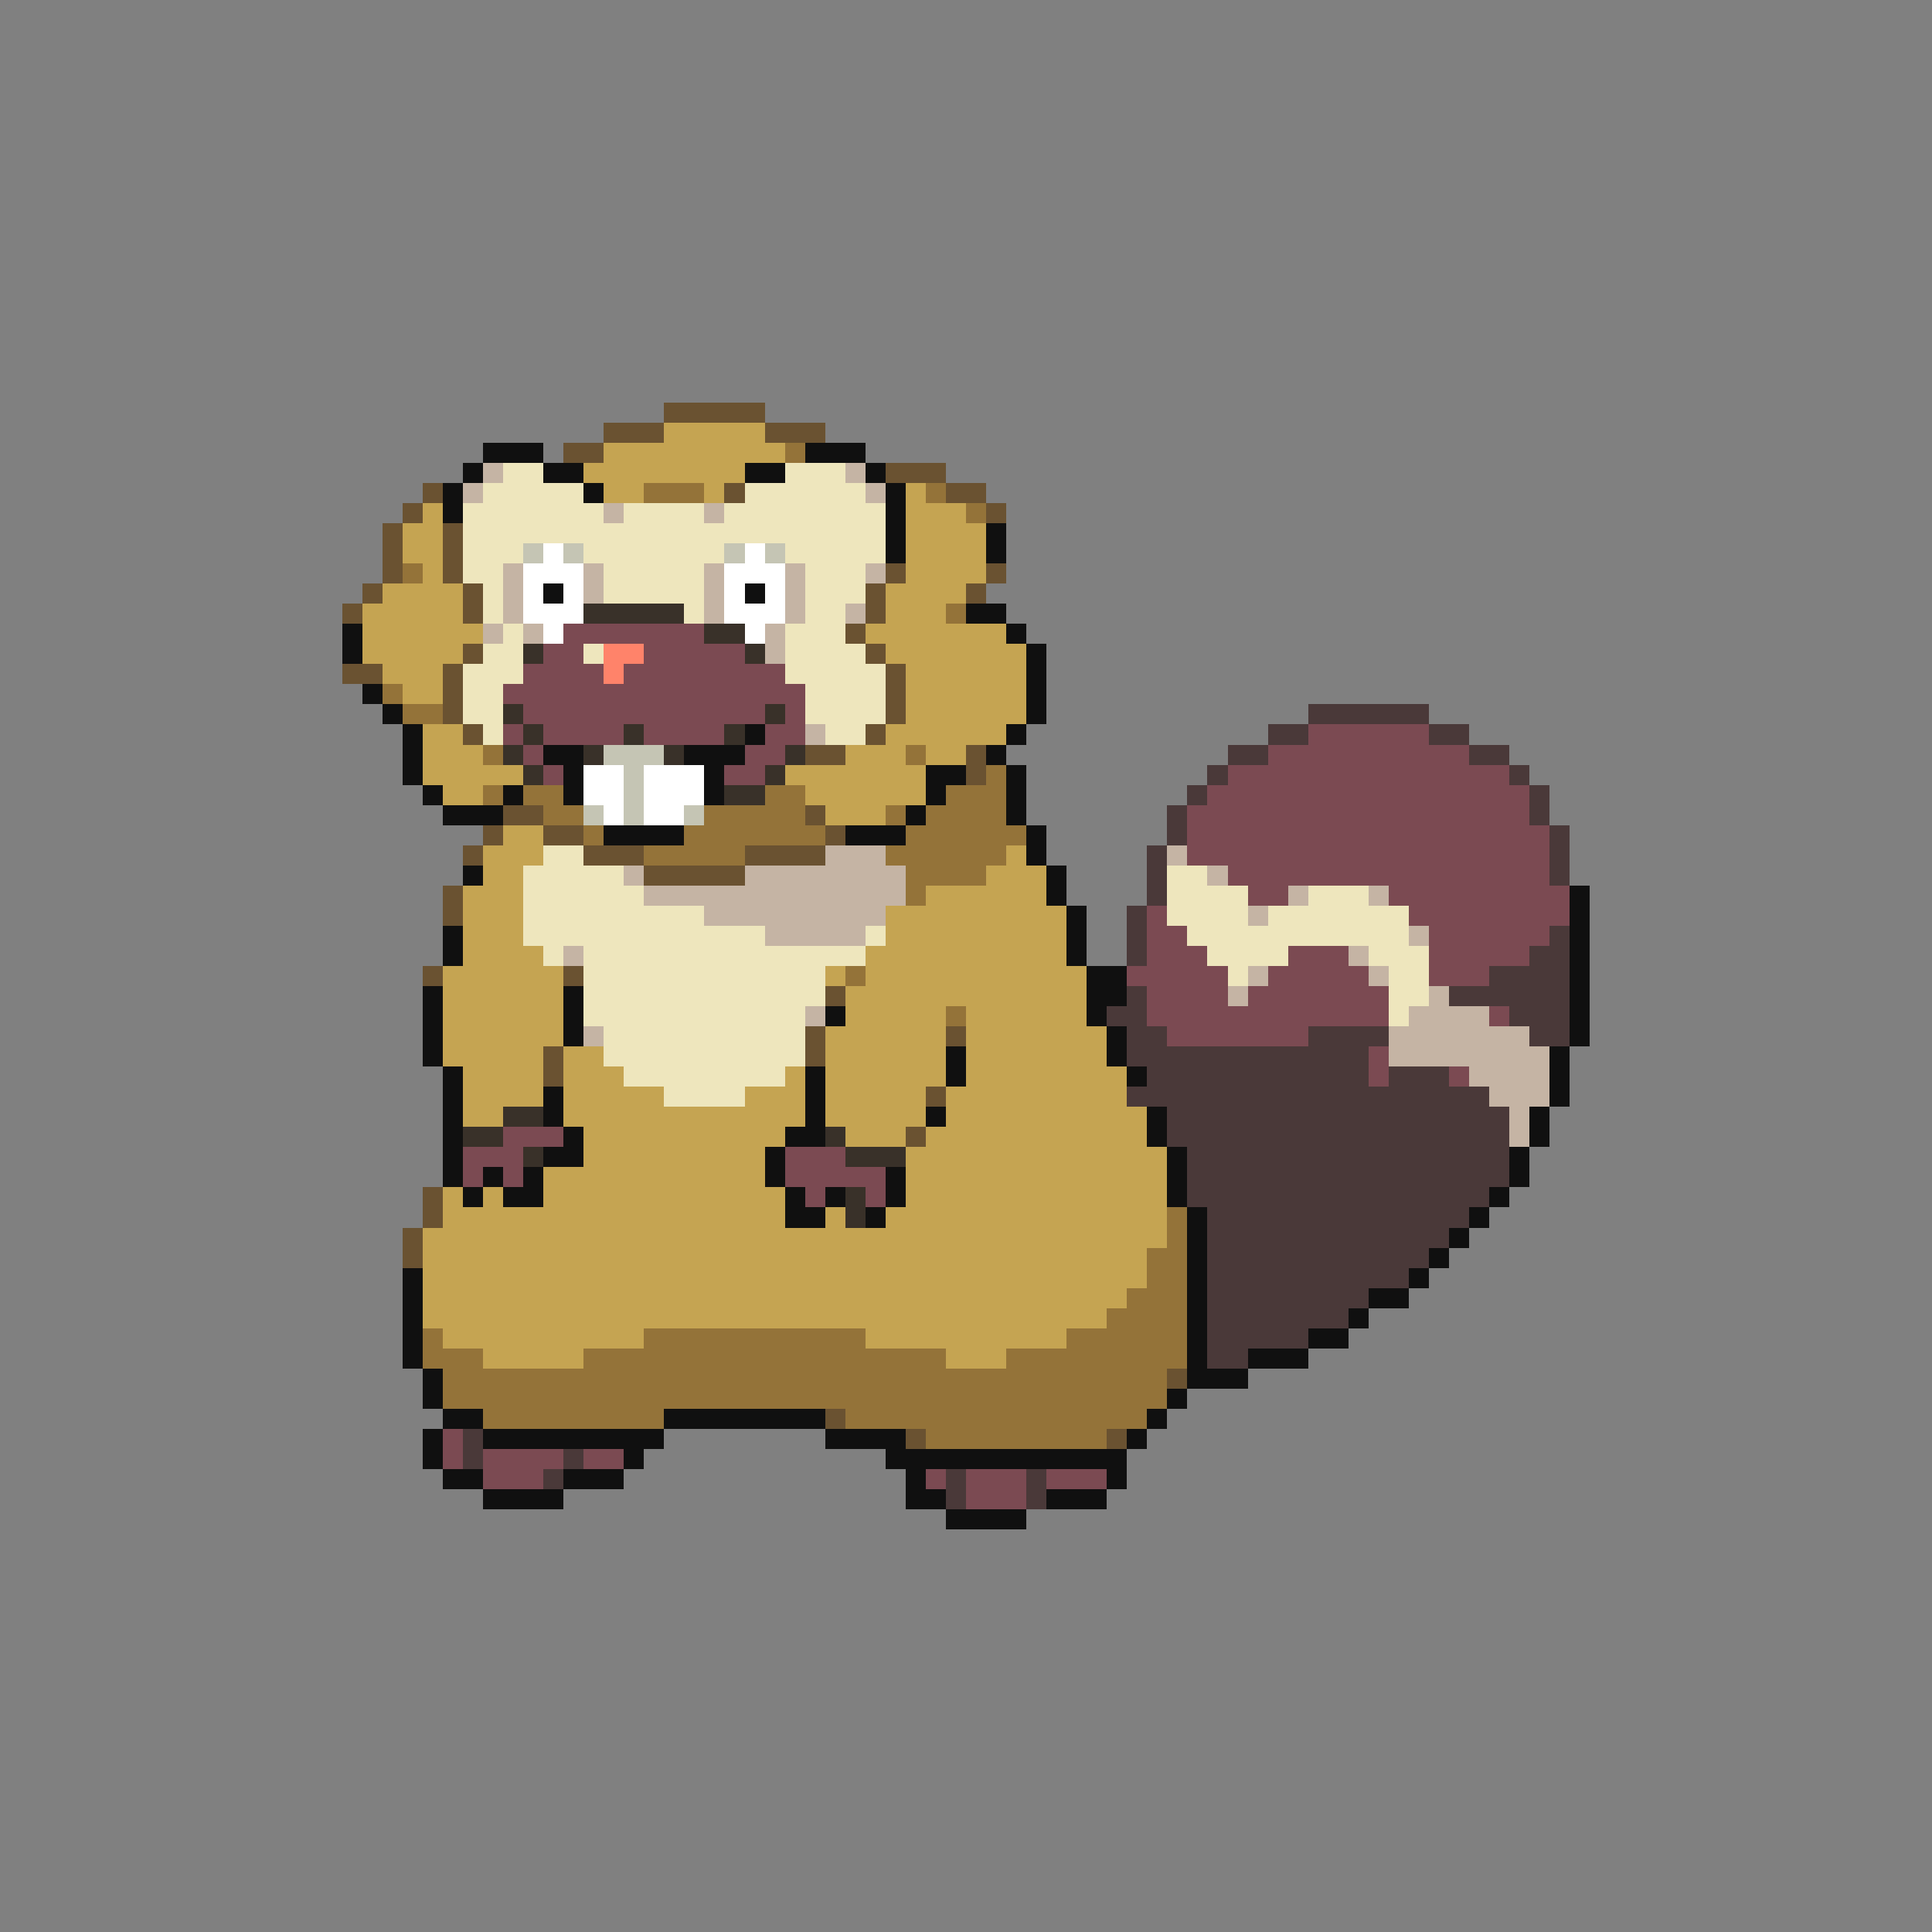 <svg xmlns="http://www.w3.org/2000/svg" viewBox="0 -0.5 96 96" shape-rendering="crispEdges">
<rect x="0" y="-0.5" width="96" height="96" fill="#808080" stroke="none"/>
<path stroke="#6a5231" d="M33 20h5M30 21h3M38 21h3M28 22h2M44 23h3M21 24h1M36 24h1M47 24h2M20 25h1M49 25h1M19 26h1M22 26h1M19 27h1M22 27h1M19 28h1M22 28h1M44 28h1M49 28h1M18 29h1M23 29h1M43 29h1M48 29h1M17 30h1M23 30h1M43 30h1M42 31h1M23 32h1M43 32h1M17 33h2M22 33h1M44 33h1M22 34h1M44 34h1M22 35h1M44 35h1M23 36h1M43 36h1M40 37h2M48 37h1M48 38h1M25 40h2M40 40h1M24 41h1M27 41h2M41 41h1M23 42h1M29 42h3M37 42h4M32 43h5M22 44h1M22 45h1M21 48h1M28 48h1M41 49h1M40 51h1M47 51h1M27 52h1M40 52h1M27 53h1M46 54h1M45 56h1M21 59h1M21 60h1M20 61h1M20 62h1M58 68h1M41 70h1M45 71h1M55 71h1" />
<path stroke="#c5a452" d="M33 21h5M30 22h9M29 23h8M30 24h2M35 24h1M45 24h1M21 25h1M45 25h3M20 26h2M45 26h4M20 27h2M45 27h4M21 28h1M45 28h4M19 29h4M44 29h4M18 30h5M44 30h3M18 31h6M43 31h7M18 32h5M44 32h7M19 33h3M45 33h6M20 34h2M45 34h6M45 35h6M21 36h2M44 36h6M21 37h3M42 37h3M46 37h2M21 38h5M39 38h7M22 39h2M40 39h6M41 40h3M25 41h2M24 42h3M50 42h1M24 43h2M49 43h3M23 44h3M46 44h6M23 45h3M44 45h9M23 46h3M44 46h9M23 47h4M43 47h10M22 48h6M41 48h1M43 48h11M22 49h6M42 49h12M22 50h6M42 50h5M48 50h6M22 51h6M41 51h6M48 51h7M22 52h5M28 52h2M41 52h6M48 52h7M23 53h4M28 53h3M39 53h1M41 53h6M48 53h8M23 54h4M28 54h5M37 54h3M41 54h5M47 54h9M23 55h2M28 55h12M41 55h5M47 55h10M29 56h10M42 56h3M46 56h11M29 57h9M45 57h13M27 58h11M45 58h13M22 59h1M24 59h1M27 59h12M45 59h13M22 60h17M41 60h1M44 60h14M21 61h37M21 62h36M21 63h36M21 64h35M21 65h34M22 66h10M43 66h10M24 67h5M47 67h3" />
<path stroke="#101010" d="M24 22h3M40 22h3M23 23h1M27 23h2M37 23h2M43 23h1M22 24h1M29 24h1M44 24h1M22 25h1M44 25h1M44 26h1M49 26h1M44 27h1M49 27h1M27 29h1M37 29h1M48 30h2M17 31h1M50 31h1M17 32h1M51 32h1M51 33h1M18 34h1M51 34h1M19 35h1M51 35h1M20 36h1M37 36h1M50 36h1M20 37h1M27 37h2M34 37h3M49 37h1M20 38h1M28 38h1M35 38h1M46 38h2M50 38h1M21 39h1M25 39h1M28 39h1M35 39h1M46 39h1M50 39h1M22 40h3M45 40h1M50 40h1M30 41h4M42 41h3M51 41h1M51 42h1M23 43h1M52 43h1M52 44h1M78 44h1M53 45h1M78 45h1M22 46h1M53 46h1M78 46h1M22 47h1M53 47h1M78 47h1M54 48h2M78 48h1M21 49h1M28 49h1M54 49h2M78 49h1M21 50h1M28 50h1M41 50h1M54 50h1M78 50h1M21 51h1M28 51h1M55 51h1M78 51h1M21 52h1M47 52h1M55 52h1M77 52h1M22 53h1M40 53h1M47 53h1M56 53h1M77 53h1M22 54h1M27 54h1M40 54h1M77 54h1M22 55h1M27 55h1M40 55h1M46 55h1M57 55h1M76 55h1M22 56h1M28 56h1M39 56h2M57 56h1M76 56h1M22 57h1M27 57h2M38 57h1M58 57h1M75 57h1M22 58h1M24 58h1M26 58h1M38 58h1M44 58h1M58 58h1M75 58h1M23 59h1M25 59h2M39 59h1M41 59h1M44 59h1M58 59h1M74 59h1M39 60h2M43 60h1M59 60h1M73 60h1M59 61h1M72 61h1M59 62h1M71 62h1M20 63h1M59 63h1M70 63h1M20 64h1M59 64h1M68 64h2M20 65h1M59 65h1M67 65h1M20 66h1M59 66h1M65 66h2M20 67h1M59 67h1M62 67h3M21 68h1M59 68h3M21 69h1M58 69h1M22 70h2M33 70h8M57 70h1M21 71h1M24 71h9M41 71h4M56 71h1M21 72h1M31 72h1M44 72h12M22 73h2M28 73h3M45 73h1M55 73h1M24 74h4M45 74h2M52 74h3M47 75h4" />
<path stroke="#947339" d="M39 22h1M32 24h3M46 24h1M48 25h1M20 28h1M47 30h1M19 34h1M20 35h2M24 37h1M45 37h1M49 38h1M24 39h1M26 39h2M38 39h2M47 39h3M27 40h2M35 40h5M44 40h1M46 40h4M29 41h1M34 41h7M45 41h6M32 42h5M44 42h6M45 43h4M45 44h1M42 48h1M47 50h1M58 60h1M58 61h1M57 62h2M57 63h2M56 64h3M55 65h4M21 66h1M32 66h11M53 66h6M21 67h3M29 67h18M50 67h9M22 68h36M22 69h36M24 70h9M42 70h15M46 71h9" />
<path stroke="#c5b4a4" d="M24 23h1M42 23h1M23 24h1M43 24h1M30 25h1M35 25h1M25 28h1M29 28h1M35 28h1M39 28h1M43 28h1M25 29h1M29 29h1M35 29h1M39 29h1M25 30h1M35 30h1M39 30h1M42 30h1M24 31h1M26 31h1M38 31h1M38 32h1M40 36h1M41 42h3M58 42h1M31 43h1M37 43h8M60 43h1M32 44h13M64 44h1M68 44h1M35 45h9M62 45h1M38 46h5M70 46h1M28 47h1M67 47h1M62 48h1M68 48h1M61 49h1M71 49h1M40 50h1M70 50h4M29 51h1M69 51h7M69 52h8M73 53h4M74 54h3M75 55h1M75 56h1" />
<path stroke="#eee6bd" d="M25 23h2M39 23h3M24 24h5M37 24h6M23 25h7M31 25h4M36 25h8M23 26h21M23 27h3M29 27h7M39 27h5M23 28h2M30 28h5M40 28h3M24 29h1M30 29h5M40 29h3M24 30h1M34 30h1M40 30h2M25 31h1M39 31h3M24 32h2M29 32h1M39 32h4M23 33h3M39 33h5M23 34h2M40 34h4M23 35h2M40 35h4M24 36h1M41 36h2M27 42h2M26 43h5M58 43h2M26 44h6M58 44h4M65 44h3M26 45h9M58 45h4M63 45h7M26 46h12M43 46h1M59 46h11M27 47h1M29 47h14M60 47h4M68 47h3M29 48h12M61 48h1M69 48h2M29 49h12M69 49h2M29 50h11M69 50h1M30 51h10M30 52h10M31 53h8M33 54h4" />
<path stroke="#c5c5b4" d="M26 27h1M28 27h1M36 27h1M38 27h1M30 37h3M31 38h1M31 39h1M29 40h1M31 40h1M34 40h1" />
<path stroke="#ffffff" d="M27 27h1M37 27h1M26 28h3M36 28h3M26 29h1M28 29h1M36 29h1M38 29h1M26 30h3M36 30h3M27 31h1M37 31h1M29 38h2M32 38h3M29 39h2M32 39h3M30 40h1M32 40h2" />
<path stroke="#393129" d="M29 30h5M35 31h2M26 32h1M37 32h1M25 35h1M38 35h1M26 36h1M31 36h1M36 36h1M25 37h1M29 37h1M33 37h1M39 37h1M26 38h1M38 38h1M36 39h2M25 55h2M23 56h2M41 56h1M26 57h1M42 57h3M42 59h1M42 60h1" />
<path stroke="#7b4a52" d="M28 31h7M27 32h2M32 32h5M26 33h4M31 33h8M25 34h15M26 35h12M39 35h1M25 36h1M27 36h4M32 36h4M38 36h2M65 36h6M26 37h1M37 37h2M63 37h10M27 38h1M36 38h2M61 38h14M60 39h16M59 40h17M59 41h18M59 42h18M61 43h16M62 44h2M69 44h9M57 45h1M70 45h8M57 46h2M71 46h6M57 47h3M64 47h3M71 47h5M56 48h5M63 48h5M71 48h3M57 49h4M62 49h7M57 50h12M74 50h1M58 51h7M68 52h1M68 53h1M72 53h1M25 56h3M23 57h3M39 57h3M23 58h1M25 58h1M39 58h5M40 59h1M43 59h1M22 71h1M22 72h1M24 72h4M29 72h2M24 73h3M46 73h1M48 73h3M52 73h3M48 74h3" />
<path stroke="#ff836a" d="M30 32h2M30 33h1" />
<path stroke="#4a3939" d="M65 35h6M63 36h2M71 36h2M61 37h2M73 37h2M60 38h1M75 38h1M59 39h1M76 39h1M58 40h1M76 40h1M58 41h1M77 41h1M57 42h1M77 42h1M57 43h1M77 43h1M57 44h1M56 45h1M56 46h1M77 46h1M56 47h1M76 47h2M74 48h4M56 49h1M72 49h6M55 50h2M75 50h3M56 51h2M65 51h4M76 51h2M56 52h12M57 53h11M69 53h3M56 54h18M58 55h17M58 56h17M59 57h16M59 58h16M59 59h15M60 60h13M60 61h12M60 62h11M60 63h10M60 64h8M60 65h7M60 66h5M60 67h2M23 71h1M23 72h1M28 72h1M27 73h1M47 73h1M51 73h1M47 74h1M51 74h1" />
</svg>